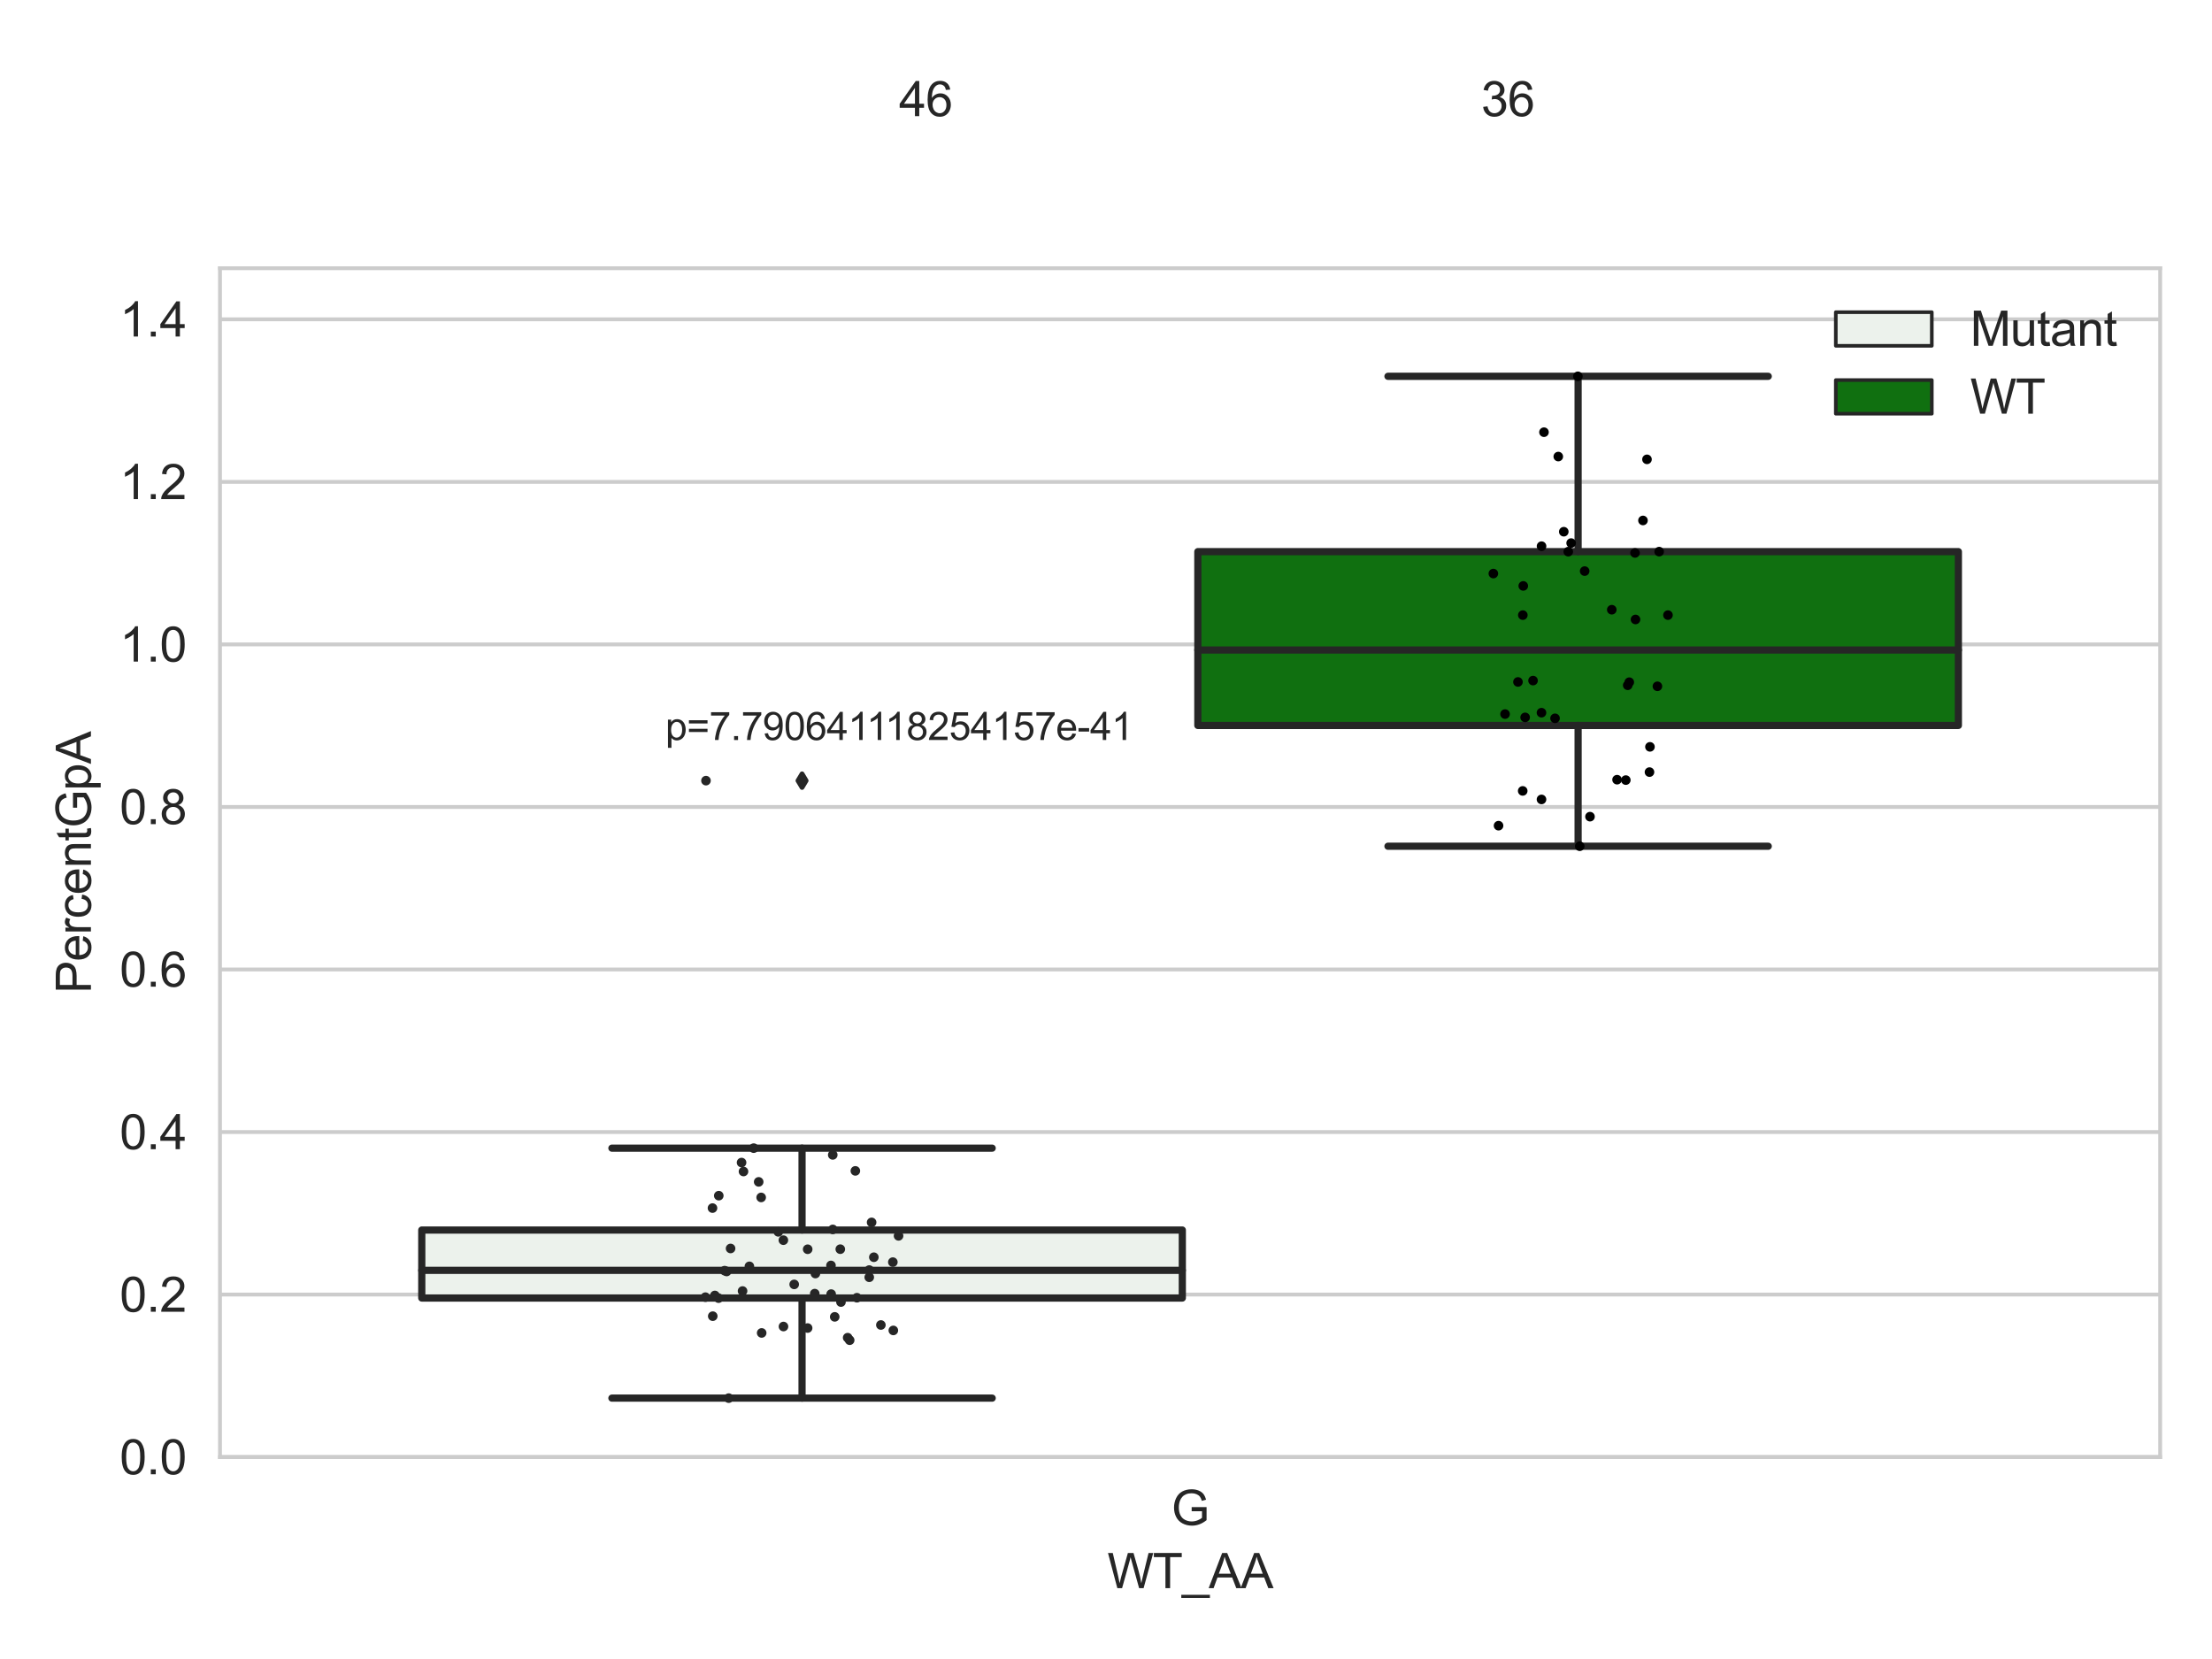 <?xml version="1.0" encoding="utf-8" standalone="no"?>
<!DOCTYPE svg PUBLIC "-//W3C//DTD SVG 1.1//EN"
  "http://www.w3.org/Graphics/SVG/1.1/DTD/svg11.dtd">
<svg xmlns:xlink="http://www.w3.org/1999/xlink" width="460.8pt" height="345.6pt" viewBox="0 0 460.8 345.6" xmlns="http://www.w3.org/2000/svg" version="1.1">
 <defs>
  <style type="text/css">*{stroke-linejoin: round; stroke-linecap: butt}</style>
 </defs>
 <g id="figure_1">
  <g id="patch_1">
   <path d="M 0 345.6 
L 460.8 345.6 
L 460.8 0 
L 0 0 
z
" style="fill: #ffffff"/>
  </g>
  <g id="axes_1">
   <g id="patch_2">
    <path d="M 45.83 303.539 
L 450 303.539 
L 450 55.877 
L 45.83 55.877 
z
" style="fill: #ffffff"/>
   </g>
   <g id="matplotlib.axis_1">
    <g id="xtick_1">
     <g id="text_1">
      <!-- G -->
      <g style="fill: #262626" transform="translate(244.026 317.697)scale(0.1 -0.1)">
       <defs>
        <path id="ArialMT-47" d="M 2638 1797 
L 2638 2334 
L 4578 2338 
L 4578 638 
Q 4131 281 3656 101 
Q 3181 -78 2681 -78 
Q 2006 -78 1454 211 
Q 903 500 622 1047 
Q 341 1594 341 2269 
Q 341 2938 620 3517 
Q 900 4097 1425 4378 
Q 1950 4659 2634 4659 
Q 3131 4659 3532 4498 
Q 3934 4338 4162 4050 
Q 4391 3763 4509 3300 
L 3963 3150 
Q 3859 3500 3706 3700 
Q 3553 3900 3268 4020 
Q 2984 4141 2638 4141 
Q 2222 4141 1919 4014 
Q 1616 3888 1430 3681 
Q 1244 3475 1141 3228 
Q 966 2803 966 2306 
Q 966 1694 1177 1281 
Q 1388 869 1791 669 
Q 2194 469 2647 469 
Q 3041 469 3416 620 
Q 3791 772 3984 944 
L 3984 1797 
L 2638 1797 
z
" transform="scale(0.016)"/>
       </defs>
       <use xlink:href="#ArialMT-47"/>
      </g>
     </g>
    </g>
    <g id="text_2">
     <!-- WT_AA -->
     <g style="fill: #262626" transform="translate(230.691 330.842)scale(0.1 -0.1)">
      <defs>
       <path id="ArialMT-57" d="M 1294 0 
L 78 4581 
L 700 4581 
L 1397 1578 
Q 1509 1106 1591 641 
Q 1766 1375 1797 1488 
L 2669 4581 
L 3400 4581 
L 4056 2263 
Q 4303 1400 4413 641 
Q 4500 1075 4641 1638 
L 5359 4581 
L 5969 4581 
L 4713 0 
L 4128 0 
L 3163 3491 
Q 3041 3928 3019 4028 
Q 2947 3713 2884 3491 
L 1913 0 
L 1294 0 
z
" transform="scale(0.016)"/>
       <path id="ArialMT-54" d="M 1659 0 
L 1659 4041 
L 150 4041 
L 150 4581 
L 3781 4581 
L 3781 4041 
L 2266 4041 
L 2266 0 
L 1659 0 
z
" transform="scale(0.016)"/>
       <path id="ArialMT-5f" d="M -97 -1272 
L -97 -866 
L 3631 -866 
L 3631 -1272 
L -97 -1272 
z
" transform="scale(0.016)"/>
       <path id="ArialMT-41" d="M -9 0 
L 1750 4581 
L 2403 4581 
L 4278 0 
L 3588 0 
L 3053 1388 
L 1138 1388 
L 634 0 
L -9 0 
z
M 1313 1881 
L 2866 1881 
L 2388 3150 
Q 2169 3728 2063 4100 
Q 1975 3659 1816 3225 
L 1313 1881 
z
" transform="scale(0.016)"/>
      </defs>
      <use xlink:href="#ArialMT-57"/>
      <use xlink:href="#ArialMT-54" x="94.385"/>
      <use xlink:href="#ArialMT-5f" x="155.469"/>
      <use xlink:href="#ArialMT-41" x="211.084"/>
      <use xlink:href="#ArialMT-41" x="277.783"/>
     </g>
    </g>
   </g>
   <g id="matplotlib.axis_2">
    <g id="ytick_1">
     <g id="line2d_1">
      <path d="M 45.83 303.539 
L 450 303.539 
" clip-path="url(#pb27a6a6b3e)" style="fill: none; stroke: #cccccc; stroke-width: 0.8; stroke-linecap: round"/>
     </g>
     <g id="text_3">
      <!-- 0.0 -->
      <g style="fill: #262626" transform="translate(24.93 307.118)scale(0.1 -0.1)">
       <defs>
        <path id="ArialMT-30" d="M 266 2259 
Q 266 3072 433 3567 
Q 600 4063 929 4331 
Q 1259 4600 1759 4600 
Q 2128 4600 2406 4451 
Q 2684 4303 2865 4023 
Q 3047 3744 3150 3342 
Q 3253 2941 3253 2259 
Q 3253 1453 3087 958 
Q 2922 463 2592 192 
Q 2263 -78 1759 -78 
Q 1097 -78 719 397 
Q 266 969 266 2259 
z
M 844 2259 
Q 844 1131 1108 757 
Q 1372 384 1759 384 
Q 2147 384 2411 759 
Q 2675 1134 2675 2259 
Q 2675 3391 2411 3762 
Q 2147 4134 1753 4134 
Q 1366 4134 1134 3806 
Q 844 3388 844 2259 
z
" transform="scale(0.016)"/>
        <path id="ArialMT-2e" d="M 581 0 
L 581 641 
L 1222 641 
L 1222 0 
L 581 0 
z
" transform="scale(0.016)"/>
       </defs>
       <use xlink:href="#ArialMT-30"/>
       <use xlink:href="#ArialMT-2e" x="55.615"/>
       <use xlink:href="#ArialMT-30" x="83.398"/>
      </g>
     </g>
    </g>
    <g id="ytick_2">
     <g id="line2d_2">
      <path d="M 45.83 269.68 
L 450 269.68 
" clip-path="url(#pb27a6a6b3e)" style="fill: none; stroke: #cccccc; stroke-width: 0.8; stroke-linecap: round"/>
     </g>
     <g id="text_4">
      <!-- 0.2 -->
      <g style="fill: #262626" transform="translate(24.93 273.259)scale(0.1 -0.1)">
       <defs>
        <path id="ArialMT-32" d="M 3222 541 
L 3222 0 
L 194 0 
Q 188 203 259 391 
Q 375 700 629 1000 
Q 884 1300 1366 1694 
Q 2113 2306 2375 2664 
Q 2638 3022 2638 3341 
Q 2638 3675 2398 3904 
Q 2159 4134 1775 4134 
Q 1369 4134 1125 3890 
Q 881 3647 878 3216 
L 300 3275 
Q 359 3922 746 4261 
Q 1134 4600 1788 4600 
Q 2447 4600 2831 4234 
Q 3216 3869 3216 3328 
Q 3216 3053 3103 2787 
Q 2991 2522 2730 2228 
Q 2469 1934 1863 1422 
Q 1356 997 1212 845 
Q 1069 694 975 541 
L 3222 541 
z
" transform="scale(0.016)"/>
       </defs>
       <use xlink:href="#ArialMT-30"/>
       <use xlink:href="#ArialMT-2e" x="55.615"/>
       <use xlink:href="#ArialMT-32" x="83.398"/>
      </g>
     </g>
    </g>
    <g id="ytick_3">
     <g id="line2d_3">
      <path d="M 45.83 235.821 
L 450 235.821 
" clip-path="url(#pb27a6a6b3e)" style="fill: none; stroke: #cccccc; stroke-width: 0.8; stroke-linecap: round"/>
     </g>
     <g id="text_5">
      <!-- 0.4 -->
      <g style="fill: #262626" transform="translate(24.93 239.399)scale(0.1 -0.1)">
       <defs>
        <path id="ArialMT-34" d="M 2069 0 
L 2069 1097 
L 81 1097 
L 81 1613 
L 2172 4581 
L 2631 4581 
L 2631 1613 
L 3250 1613 
L 3250 1097 
L 2631 1097 
L 2631 0 
L 2069 0 
z
M 2069 1613 
L 2069 3678 
L 634 1613 
L 2069 1613 
z
" transform="scale(0.016)"/>
       </defs>
       <use xlink:href="#ArialMT-30"/>
       <use xlink:href="#ArialMT-2e" x="55.615"/>
       <use xlink:href="#ArialMT-34" x="83.398"/>
      </g>
     </g>
    </g>
    <g id="ytick_4">
     <g id="line2d_4">
      <path d="M 45.83 201.961 
L 450 201.961 
" clip-path="url(#pb27a6a6b3e)" style="fill: none; stroke: #cccccc; stroke-width: 0.8; stroke-linecap: round"/>
     </g>
     <g id="text_6">
      <!-- 0.6 -->
      <g style="fill: #262626" transform="translate(24.93 205.54)scale(0.1 -0.1)">
       <defs>
        <path id="ArialMT-36" d="M 3184 3459 
L 2625 3416 
Q 2550 3747 2413 3897 
Q 2184 4138 1850 4138 
Q 1581 4138 1378 3988 
Q 1113 3794 959 3422 
Q 806 3050 800 2363 
Q 1003 2672 1297 2822 
Q 1591 2972 1913 2972 
Q 2475 2972 2870 2558 
Q 3266 2144 3266 1488 
Q 3266 1056 3080 686 
Q 2894 316 2569 119 
Q 2244 -78 1831 -78 
Q 1128 -78 684 439 
Q 241 956 241 2144 
Q 241 3472 731 4075 
Q 1159 4600 1884 4600 
Q 2425 4600 2770 4297 
Q 3116 3994 3184 3459 
z
M 888 1484 
Q 888 1194 1011 928 
Q 1134 663 1356 523 
Q 1578 384 1822 384 
Q 2178 384 2434 671 
Q 2691 959 2691 1453 
Q 2691 1928 2437 2201 
Q 2184 2475 1800 2475 
Q 1419 2475 1153 2201 
Q 888 1928 888 1484 
z
" transform="scale(0.016)"/>
       </defs>
       <use xlink:href="#ArialMT-30"/>
       <use xlink:href="#ArialMT-2e" x="55.615"/>
       <use xlink:href="#ArialMT-36" x="83.398"/>
      </g>
     </g>
    </g>
    <g id="ytick_5">
     <g id="line2d_5">
      <path d="M 45.83 168.102 
L 450 168.102 
" clip-path="url(#pb27a6a6b3e)" style="fill: none; stroke: #cccccc; stroke-width: 0.8; stroke-linecap: round"/>
     </g>
     <g id="text_7">
      <!-- 0.8 -->
      <g style="fill: #262626" transform="translate(24.93 171.681)scale(0.1 -0.1)">
       <defs>
        <path id="ArialMT-38" d="M 1131 2484 
Q 781 2613 612 2850 
Q 444 3088 444 3419 
Q 444 3919 803 4259 
Q 1163 4600 1759 4600 
Q 2359 4600 2725 4251 
Q 3091 3903 3091 3403 
Q 3091 3084 2923 2848 
Q 2756 2613 2416 2484 
Q 2838 2347 3058 2040 
Q 3278 1734 3278 1309 
Q 3278 722 2862 322 
Q 2447 -78 1769 -78 
Q 1091 -78 675 323 
Q 259 725 259 1325 
Q 259 1772 486 2073 
Q 713 2375 1131 2484 
z
M 1019 3438 
Q 1019 3113 1228 2906 
Q 1438 2700 1772 2700 
Q 2097 2700 2305 2904 
Q 2513 3109 2513 3406 
Q 2513 3716 2298 3927 
Q 2084 4138 1766 4138 
Q 1444 4138 1231 3931 
Q 1019 3725 1019 3438 
z
M 838 1322 
Q 838 1081 952 856 
Q 1066 631 1291 507 
Q 1516 384 1775 384 
Q 2178 384 2440 643 
Q 2703 903 2703 1303 
Q 2703 1709 2433 1975 
Q 2163 2241 1756 2241 
Q 1359 2241 1098 1978 
Q 838 1716 838 1322 
z
" transform="scale(0.016)"/>
       </defs>
       <use xlink:href="#ArialMT-30"/>
       <use xlink:href="#ArialMT-2e" x="55.615"/>
       <use xlink:href="#ArialMT-38" x="83.398"/>
      </g>
     </g>
    </g>
    <g id="ytick_6">
     <g id="line2d_6">
      <path d="M 45.83 134.243 
L 450 134.243 
" clip-path="url(#pb27a6a6b3e)" style="fill: none; stroke: #cccccc; stroke-width: 0.8; stroke-linecap: round"/>
     </g>
     <g id="text_8">
      <!-- 1.0 -->
      <g style="fill: #262626" transform="translate(24.93 137.822)scale(0.1 -0.1)">
       <defs>
        <path id="ArialMT-31" d="M 2384 0 
L 1822 0 
L 1822 3584 
Q 1619 3391 1289 3197 
Q 959 3003 697 2906 
L 697 3450 
Q 1169 3672 1522 3987 
Q 1875 4303 2022 4600 
L 2384 4600 
L 2384 0 
z
" transform="scale(0.016)"/>
       </defs>
       <use xlink:href="#ArialMT-31"/>
       <use xlink:href="#ArialMT-2e" x="55.615"/>
       <use xlink:href="#ArialMT-30" x="83.398"/>
      </g>
     </g>
    </g>
    <g id="ytick_7">
     <g id="line2d_7">
      <path d="M 45.83 100.384 
L 450 100.384 
" clip-path="url(#pb27a6a6b3e)" style="fill: none; stroke: #cccccc; stroke-width: 0.8; stroke-linecap: round"/>
     </g>
     <g id="text_9">
      <!-- 1.2 -->
      <g style="fill: #262626" transform="translate(24.93 103.963)scale(0.1 -0.1)">
       <use xlink:href="#ArialMT-31"/>
       <use xlink:href="#ArialMT-2e" x="55.615"/>
       <use xlink:href="#ArialMT-32" x="83.398"/>
      </g>
     </g>
    </g>
    <g id="ytick_8">
     <g id="line2d_8">
      <path d="M 45.83 66.525 
L 450 66.525 
" clip-path="url(#pb27a6a6b3e)" style="fill: none; stroke: #cccccc; stroke-width: 0.8; stroke-linecap: round"/>
     </g>
     <g id="text_10">
      <!-- 1.4 -->
      <g style="fill: #262626" transform="translate(24.93 70.104)scale(0.1 -0.1)">
       <use xlink:href="#ArialMT-31"/>
       <use xlink:href="#ArialMT-2e" x="55.615"/>
       <use xlink:href="#ArialMT-34" x="83.398"/>
      </g>
     </g>
    </g>
    <g id="text_11">
     <!-- PercentGpA -->
     <g style="fill: #262626" transform="translate(18.942 206.943)rotate(-90)scale(0.1 -0.1)">
      <defs>
       <path id="ArialMT-50" d="M 494 0 
L 494 4581 
L 2222 4581 
Q 2678 4581 2919 4538 
Q 3256 4481 3484 4323 
Q 3713 4166 3852 3881 
Q 3991 3597 3991 3256 
Q 3991 2672 3619 2267 
Q 3247 1863 2275 1863 
L 1100 1863 
L 1100 0 
L 494 0 
z
M 1100 2403 
L 2284 2403 
Q 2872 2403 3119 2622 
Q 3366 2841 3366 3238 
Q 3366 3525 3220 3729 
Q 3075 3934 2838 4000 
Q 2684 4041 2272 4041 
L 1100 4041 
L 1100 2403 
z
" transform="scale(0.016)"/>
       <path id="ArialMT-65" d="M 2694 1069 
L 3275 997 
Q 3138 488 2766 206 
Q 2394 -75 1816 -75 
Q 1088 -75 661 373 
Q 234 822 234 1631 
Q 234 2469 665 2931 
Q 1097 3394 1784 3394 
Q 2450 3394 2872 2941 
Q 3294 2488 3294 1666 
Q 3294 1616 3291 1516 
L 816 1516 
Q 847 969 1125 678 
Q 1403 388 1819 388 
Q 2128 388 2347 550 
Q 2566 713 2694 1069 
z
M 847 1978 
L 2700 1978 
Q 2663 2397 2488 2606 
Q 2219 2931 1791 2931 
Q 1403 2931 1139 2672 
Q 875 2413 847 1978 
z
" transform="scale(0.016)"/>
       <path id="ArialMT-72" d="M 416 0 
L 416 3319 
L 922 3319 
L 922 2816 
Q 1116 3169 1280 3281 
Q 1444 3394 1641 3394 
Q 1925 3394 2219 3213 
L 2025 2691 
Q 1819 2813 1613 2813 
Q 1428 2813 1281 2702 
Q 1134 2591 1072 2394 
Q 978 2094 978 1738 
L 978 0 
L 416 0 
z
" transform="scale(0.016)"/>
       <path id="ArialMT-63" d="M 2588 1216 
L 3141 1144 
Q 3050 572 2676 248 
Q 2303 -75 1759 -75 
Q 1078 -75 664 370 
Q 250 816 250 1647 
Q 250 2184 428 2587 
Q 606 2991 970 3192 
Q 1334 3394 1763 3394 
Q 2303 3394 2647 3120 
Q 2991 2847 3088 2344 
L 2541 2259 
Q 2463 2594 2264 2762 
Q 2066 2931 1784 2931 
Q 1359 2931 1093 2626 
Q 828 2322 828 1663 
Q 828 994 1084 691 
Q 1341 388 1753 388 
Q 2084 388 2306 591 
Q 2528 794 2588 1216 
z
" transform="scale(0.016)"/>
       <path id="ArialMT-6e" d="M 422 0 
L 422 3319 
L 928 3319 
L 928 2847 
Q 1294 3394 1984 3394 
Q 2284 3394 2536 3286 
Q 2788 3178 2913 3003 
Q 3038 2828 3088 2588 
Q 3119 2431 3119 2041 
L 3119 0 
L 2556 0 
L 2556 2019 
Q 2556 2363 2490 2533 
Q 2425 2703 2258 2804 
Q 2091 2906 1866 2906 
Q 1506 2906 1245 2678 
Q 984 2450 984 1813 
L 984 0 
L 422 0 
z
" transform="scale(0.016)"/>
       <path id="ArialMT-74" d="M 1650 503 
L 1731 6 
Q 1494 -44 1306 -44 
Q 1000 -44 831 53 
Q 663 150 594 308 
Q 525 466 525 972 
L 525 2881 
L 113 2881 
L 113 3319 
L 525 3319 
L 525 4141 
L 1084 4478 
L 1084 3319 
L 1650 3319 
L 1650 2881 
L 1084 2881 
L 1084 941 
Q 1084 700 1114 631 
Q 1144 563 1211 522 
Q 1278 481 1403 481 
Q 1497 481 1650 503 
z
" transform="scale(0.016)"/>
       <path id="ArialMT-70" d="M 422 -1272 
L 422 3319 
L 934 3319 
L 934 2888 
Q 1116 3141 1344 3267 
Q 1572 3394 1897 3394 
Q 2322 3394 2647 3175 
Q 2972 2956 3137 2557 
Q 3303 2159 3303 1684 
Q 3303 1175 3120 767 
Q 2938 359 2589 142 
Q 2241 -75 1856 -75 
Q 1575 -75 1351 44 
Q 1128 163 984 344 
L 984 -1272 
L 422 -1272 
z
M 931 1641 
Q 931 1000 1190 694 
Q 1450 388 1819 388 
Q 2194 388 2461 705 
Q 2728 1022 2728 1688 
Q 2728 2322 2467 2637 
Q 2206 2953 1844 2953 
Q 1484 2953 1207 2617 
Q 931 2281 931 1641 
z
" transform="scale(0.016)"/>
      </defs>
      <use xlink:href="#ArialMT-50"/>
      <use xlink:href="#ArialMT-65" x="66.699"/>
      <use xlink:href="#ArialMT-72" x="122.314"/>
      <use xlink:href="#ArialMT-63" x="155.615"/>
      <use xlink:href="#ArialMT-65" x="205.615"/>
      <use xlink:href="#ArialMT-6e" x="261.23"/>
      <use xlink:href="#ArialMT-74" x="316.846"/>
      <use xlink:href="#ArialMT-47" x="344.629"/>
      <use xlink:href="#ArialMT-70" x="422.412"/>
      <use xlink:href="#ArialMT-41" x="478.027"/>
     </g>
    </g>
   </g>
   <g id="patch_3">
    <path d="M 87.864 270.403 
L 246.298 270.403 
L 246.298 256.237 
L 87.864 256.237 
L 87.864 270.403 
z
" clip-path="url(#pb27a6a6b3e)" style="fill: #ecf2ec; stroke: #262626; stroke-width: 1.5; stroke-linejoin: miter"/>
   </g>
   <g id="patch_4">
    <path d="M 249.532 151.125 
L 407.966 151.125 
L 407.966 114.917 
L 249.532 114.917 
L 249.532 151.125 
z
" clip-path="url(#pb27a6a6b3e)" style="fill: #107010; stroke: #262626; stroke-width: 1.5; stroke-linejoin: miter"/>
   </g>
   <g id="patch_5">
    <path d="M 247.915 303.539 
L 247.915 303.539 
L 247.915 303.539 
L 247.915 303.539 
z
" clip-path="url(#pb27a6a6b3e)" style="fill: #ecf2ec; stroke: #262626; stroke-width: 0.75; stroke-linejoin: miter"/>
   </g>
   <g id="patch_6">
    <path d="M 247.915 303.539 
L 247.915 303.539 
L 247.915 303.539 
L 247.915 303.539 
z
" clip-path="url(#pb27a6a6b3e)" style="fill: #107010; stroke: #262626; stroke-width: 0.75; stroke-linejoin: miter"/>
   </g>
   <g id="PathCollection_1"/>
   <g id="PathCollection_2"/>
   <g id="line2d_9">
    <path d="M 167.081 270.403 
L 167.081 291.255 
" clip-path="url(#pb27a6a6b3e)" style="fill: none; stroke: #262626; stroke-width: 1.5; stroke-linecap: round"/>
   </g>
   <g id="line2d_10">
    <path d="M 167.081 256.237 
L 167.081 239.182 
" clip-path="url(#pb27a6a6b3e)" style="fill: none; stroke: #262626; stroke-width: 1.5; stroke-linecap: round"/>
   </g>
   <g id="line2d_11">
    <path d="M 127.472 291.255 
L 206.69 291.255 
" clip-path="url(#pb27a6a6b3e)" style="fill: none; stroke: #262626; stroke-width: 1.5; stroke-linecap: round"/>
   </g>
   <g id="line2d_12">
    <path d="M 127.472 239.182 
L 206.69 239.182 
" clip-path="url(#pb27a6a6b3e)" style="fill: none; stroke: #262626; stroke-width: 1.5; stroke-linecap: round"/>
   </g>
   <g id="line2d_13">
    <defs>
     <path id="m05570b0e30" d="M -0 1.414 
L 0.849 0 
L 0 -1.414 
L -0.849 -0 
z
" style="stroke: #262626; stroke-linejoin: miter"/>
    </defs>
    <g clip-path="url(#pb27a6a6b3e)">
     <use xlink:href="#m05570b0e30" x="167.081" y="162.623" style="fill: #262626; stroke: #262626; stroke-linejoin: miter"/>
    </g>
   </g>
   <g id="line2d_14">
    <path d="M 328.749 151.125 
L 328.749 176.286 
" clip-path="url(#pb27a6a6b3e)" style="fill: none; stroke: #262626; stroke-width: 1.5; stroke-linecap: round"/>
   </g>
   <g id="line2d_15">
    <path d="M 328.749 114.917 
L 328.749 78.391 
" clip-path="url(#pb27a6a6b3e)" style="fill: none; stroke: #262626; stroke-width: 1.5; stroke-linecap: round"/>
   </g>
   <g id="line2d_16">
    <path d="M 289.14 176.286 
L 368.358 176.286 
" clip-path="url(#pb27a6a6b3e)" style="fill: none; stroke: #262626; stroke-width: 1.5; stroke-linecap: round"/>
   </g>
   <g id="line2d_17">
    <path d="M 289.14 78.391 
L 368.358 78.391 
" clip-path="url(#pb27a6a6b3e)" style="fill: none; stroke: #262626; stroke-width: 1.5; stroke-linecap: round"/>
   </g>
   <g id="line2d_18"/>
   <g id="line2d_19">
    <path d="M 87.864 264.638 
L 246.298 264.638 
" clip-path="url(#pb27a6a6b3e)" style="fill: none; stroke: #262626; stroke-width: 1.5; stroke-linecap: round"/>
   </g>
   <g id="line2d_20">
    <path d="M 249.532 135.412 
L 407.966 135.412 
" clip-path="url(#pb27a6a6b3e)" style="fill: none; stroke: #262626; stroke-width: 1.5; stroke-linecap: round"/>
   </g>
   <g id="patch_7">
    <path d="M 45.83 303.539 
L 45.83 55.877 
" style="fill: none; stroke: #cccccc; stroke-width: 0.8; stroke-linejoin: miter; stroke-linecap: square"/>
   </g>
   <g id="patch_8">
    <path d="M 450 303.539 
L 450 55.877 
" style="fill: none; stroke: #cccccc; stroke-width: 0.8; stroke-linejoin: miter; stroke-linecap: square"/>
   </g>
   <g id="patch_9">
    <path d="M 45.83 303.539 
L 450 303.539 
" style="fill: none; stroke: #cccccc; stroke-width: 0.8; stroke-linejoin: miter; stroke-linecap: square"/>
   </g>
   <g id="patch_10">
    <path d="M 45.83 55.877 
L 450 55.877 
" style="fill: none; stroke: #cccccc; stroke-width: 0.8; stroke-linejoin: miter; stroke-linecap: square"/>
   </g>
   <g id="PathCollection_3">
    <defs>
     <path id="C0_0_819ba0e2c4" d="M 0 1 
C 0.265 1 0.52 0.895 0.707 0.707 
C 0.895 0.52 1 0.265 1 -0 
C 1 -0.265 0.895 -0.52 0.707 -0.707 
C 0.52 -0.895 0.265 -1 0 -1 
C -0.265 -1 -0.52 -0.895 -0.707 -0.707 
C -0.895 -0.52 -1 -0.265 -1 0 
C -1 0.265 -0.895 0.52 -0.707 0.707 
C -0.52 0.895 -0.265 1 0 1 
z
"/>
    </defs>
    <g clip-path="url(#pb27a6a6b3e)">
     <use xlink:href="#C0_0_819ba0e2c4" x="175.188" y="271.242" style="fill: #262626"/>
    </g>
    <g clip-path="url(#pb27a6a6b3e)">
     <use xlink:href="#C0_0_819ba0e2c4" x="181.079" y="266.078" style="fill: #262626"/>
    </g>
    <g clip-path="url(#pb27a6a6b3e)">
     <use xlink:href="#C0_0_819ba0e2c4" x="148.481" y="274.182" style="fill: #262626"/>
    </g>
    <g clip-path="url(#pb27a6a6b3e)">
     <use xlink:href="#C0_0_819ba0e2c4" x="185.997" y="262.923" style="fill: #262626"/>
    </g>
    <g clip-path="url(#pb27a6a6b3e)">
     <use xlink:href="#C0_0_819ba0e2c4" x="173.109" y="263.616" style="fill: #262626"/>
    </g>
    <g clip-path="url(#pb27a6a6b3e)">
     <use xlink:href="#C0_0_819ba0e2c4" x="177.002" y="279.19" style="fill: #262626"/>
    </g>
    <g clip-path="url(#pb27a6a6b3e)">
     <use xlink:href="#C0_0_819ba0e2c4" x="154.482" y="242.182" style="fill: #262626"/>
    </g>
    <g clip-path="url(#pb27a6a6b3e)">
     <use xlink:href="#C0_0_819ba0e2c4" x="178.186" y="243.915" style="fill: #262626"/>
    </g>
    <g clip-path="url(#pb27a6a6b3e)">
     <use xlink:href="#C0_0_819ba0e2c4" x="148.92" y="269.868" style="fill: #262626"/>
    </g>
    <g clip-path="url(#pb27a6a6b3e)">
     <use xlink:href="#C0_0_819ba0e2c4" x="173.477" y="240.586" style="fill: #262626"/>
    </g>
    <g clip-path="url(#pb27a6a6b3e)">
     <use xlink:href="#C0_0_819ba0e2c4" x="154.689" y="268.943" style="fill: #262626"/>
    </g>
    <g clip-path="url(#pb27a6a6b3e)">
     <use xlink:href="#C0_0_819ba0e2c4" x="168.24" y="276.654" style="fill: #262626"/>
    </g>
    <g clip-path="url(#pb27a6a6b3e)">
     <use xlink:href="#C0_0_819ba0e2c4" x="181.076" y="264.576" style="fill: #262626"/>
    </g>
    <g clip-path="url(#pb27a6a6b3e)">
     <use xlink:href="#C0_0_819ba0e2c4" x="181.572" y="254.645" style="fill: #262626"/>
    </g>
    <g clip-path="url(#pb27a6a6b3e)">
     <use xlink:href="#C0_0_819ba0e2c4" x="148.426" y="251.666" style="fill: #262626"/>
    </g>
    <g clip-path="url(#pb27a6a6b3e)">
     <use xlink:href="#C0_0_819ba0e2c4" x="173.888" y="274.325" style="fill: #262626"/>
    </g>
    <g clip-path="url(#pb27a6a6b3e)">
     <use xlink:href="#C0_0_819ba0e2c4" x="183.503" y="276.02" style="fill: #262626"/>
    </g>
    <g clip-path="url(#pb27a6a6b3e)">
     <use xlink:href="#C0_0_819ba0e2c4" x="186.097" y="277.152" style="fill: #262626"/>
    </g>
    <g clip-path="url(#pb27a6a6b3e)">
     <use xlink:href="#C0_0_819ba0e2c4" x="178.515" y="270.339" style="fill: #262626"/>
    </g>
    <g clip-path="url(#pb27a6a6b3e)">
     <use xlink:href="#C0_0_819ba0e2c4" x="163.213" y="276.339" style="fill: #262626"/>
    </g>
    <g clip-path="url(#pb27a6a6b3e)">
     <use xlink:href="#C0_0_819ba0e2c4" x="147.068" y="162.623" style="fill: #262626"/>
    </g>
    <g clip-path="url(#pb27a6a6b3e)">
     <use xlink:href="#C0_0_819ba0e2c4" x="175.048" y="260.227" style="fill: #262626"/>
    </g>
    <g clip-path="url(#pb27a6a6b3e)">
     <use xlink:href="#C0_0_819ba0e2c4" x="149.735" y="249.08" style="fill: #262626"/>
    </g>
    <g clip-path="url(#pb27a6a6b3e)">
     <use xlink:href="#C0_0_819ba0e2c4" x="146.952" y="270.223" style="fill: #262626"/>
    </g>
    <g clip-path="url(#pb27a6a6b3e)">
     <use xlink:href="#C0_0_819ba0e2c4" x="158.67" y="277.676" style="fill: #262626"/>
    </g>
    <g clip-path="url(#pb27a6a6b3e)">
     <use xlink:href="#C0_0_819ba0e2c4" x="187.185" y="257.451" style="fill: #262626"/>
    </g>
    <g clip-path="url(#pb27a6a6b3e)">
     <use xlink:href="#C0_0_819ba0e2c4" x="149.689" y="270.424" style="fill: #262626"/>
    </g>
    <g clip-path="url(#pb27a6a6b3e)">
     <use xlink:href="#C0_0_819ba0e2c4" x="150.95" y="264.699" style="fill: #262626"/>
    </g>
    <g clip-path="url(#pb27a6a6b3e)">
     <use xlink:href="#C0_0_819ba0e2c4" x="156.113" y="263.801" style="fill: #262626"/>
    </g>
    <g clip-path="url(#pb27a6a6b3e)">
     <use xlink:href="#C0_0_819ba0e2c4" x="157.011" y="239.182" style="fill: #262626"/>
    </g>
    <g clip-path="url(#pb27a6a6b3e)">
     <use xlink:href="#C0_0_819ba0e2c4" x="151.376" y="264.874" style="fill: #262626"/>
    </g>
    <g clip-path="url(#pb27a6a6b3e)">
     <use xlink:href="#C0_0_819ba0e2c4" x="169.726" y="269.484" style="fill: #262626"/>
    </g>
    <g clip-path="url(#pb27a6a6b3e)">
     <use xlink:href="#C0_0_819ba0e2c4" x="173.485" y="256.111" style="fill: #262626"/>
    </g>
    <g clip-path="url(#pb27a6a6b3e)">
     <use xlink:href="#C0_0_819ba0e2c4" x="158.048" y="246.205" style="fill: #262626"/>
    </g>
    <g clip-path="url(#pb27a6a6b3e)">
     <use xlink:href="#C0_0_819ba0e2c4" x="176.584" y="278.663" style="fill: #262626"/>
    </g>
    <g clip-path="url(#pb27a6a6b3e)">
     <use xlink:href="#C0_0_819ba0e2c4" x="162.136" y="256.615" style="fill: #262626"/>
    </g>
    <g clip-path="url(#pb27a6a6b3e)">
     <use xlink:href="#C0_0_819ba0e2c4" x="158.565" y="249.447" style="fill: #262626"/>
    </g>
    <g clip-path="url(#pb27a6a6b3e)">
     <use xlink:href="#C0_0_819ba0e2c4" x="173.144" y="269.584" style="fill: #262626"/>
    </g>
    <g clip-path="url(#pb27a6a6b3e)">
     <use xlink:href="#C0_0_819ba0e2c4" x="169.866" y="265.302" style="fill: #262626"/>
    </g>
    <g clip-path="url(#pb27a6a6b3e)">
     <use xlink:href="#C0_0_819ba0e2c4" x="165.445" y="267.562" style="fill: #262626"/>
    </g>
    <g clip-path="url(#pb27a6a6b3e)">
     <use xlink:href="#C0_0_819ba0e2c4" x="163.19" y="258.351" style="fill: #262626"/>
    </g>
    <g clip-path="url(#pb27a6a6b3e)">
     <use xlink:href="#C0_0_819ba0e2c4" x="151.802" y="291.255" style="fill: #262626"/>
    </g>
    <g clip-path="url(#pb27a6a6b3e)">
     <use xlink:href="#C0_0_819ba0e2c4" x="182.038" y="261.903" style="fill: #262626"/>
    </g>
    <g clip-path="url(#pb27a6a6b3e)">
     <use xlink:href="#C0_0_819ba0e2c4" x="168.253" y="260.241" style="fill: #262626"/>
    </g>
    <g clip-path="url(#pb27a6a6b3e)">
     <use xlink:href="#C0_0_819ba0e2c4" x="154.885" y="244.047" style="fill: #262626"/>
    </g>
    <g clip-path="url(#pb27a6a6b3e)">
     <use xlink:href="#C0_0_819ba0e2c4" x="152.193" y="260.08" style="fill: #262626"/>
    </g>
   </g>
   <g id="PathCollection_4">
    <defs>
     <path id="C1_0_de66fc17d4" d="M 0 1 
C 0.265 1 0.52 0.895 0.707 0.707 
C 0.895 0.52 1 0.265 1 -0 
C 1 -0.265 0.895 -0.52 0.707 -0.707 
C 0.52 -0.895 0.265 -1 0 -1 
C -0.265 -1 -0.52 -0.895 -0.707 -0.707 
C -0.895 -0.52 -1 -0.265 -1 0 
C -1 0.265 -0.895 0.52 -0.707 0.707 
C -0.52 0.895 -0.265 1 0 1 
z
"/>
    </defs>
    <g clip-path="url(#pb27a6a6b3e)">
     <use xlink:href="#C1_0_de66fc17d4" x="345.269" y="142.969"/>
    </g>
    <g clip-path="url(#pb27a6a6b3e)">
     <use xlink:href="#C1_0_de66fc17d4" x="340.707" y="129.047"/>
    </g>
    <g clip-path="url(#pb27a6a6b3e)">
     <use xlink:href="#C1_0_de66fc17d4" x="328.702" y="78.391"/>
    </g>
    <g clip-path="url(#pb27a6a6b3e)">
     <use xlink:href="#C1_0_de66fc17d4" x="335.762" y="127.016"/>
    </g>
    <g clip-path="url(#pb27a6a6b3e)">
     <use xlink:href="#C1_0_de66fc17d4" x="312.175" y="172.002"/>
    </g>
    <g clip-path="url(#pb27a6a6b3e)">
     <use xlink:href="#C1_0_de66fc17d4" x="317.324" y="122.057"/>
    </g>
    <g clip-path="url(#pb27a6a6b3e)">
     <use xlink:href="#C1_0_de66fc17d4" x="331.225" y="170.125"/>
    </g>
    <g clip-path="url(#pb27a6a6b3e)">
     <use xlink:href="#C1_0_de66fc17d4" x="339.408" y="142.115"/>
    </g>
    <g clip-path="url(#pb27a6a6b3e)">
     <use xlink:href="#C1_0_de66fc17d4" x="345.63" y="114.912"/>
    </g>
    <g clip-path="url(#pb27a6a6b3e)">
     <use xlink:href="#C1_0_de66fc17d4" x="321.122" y="166.536"/>
    </g>
    <g clip-path="url(#pb27a6a6b3e)">
     <use xlink:href="#C1_0_de66fc17d4" x="330.113" y="118.97"/>
    </g>
    <g clip-path="url(#pb27a6a6b3e)">
     <use xlink:href="#C1_0_de66fc17d4" x="336.865" y="162.423"/>
    </g>
    <g clip-path="url(#pb27a6a6b3e)">
     <use xlink:href="#C1_0_de66fc17d4" x="342.261" y="108.422"/>
    </g>
    <g clip-path="url(#pb27a6a6b3e)">
     <use xlink:href="#C1_0_de66fc17d4" x="311.094" y="119.484"/>
    </g>
    <g clip-path="url(#pb27a6a6b3e)">
     <use xlink:href="#C1_0_de66fc17d4" x="317.232" y="128.139"/>
    </g>
    <g clip-path="url(#pb27a6a6b3e)">
     <use xlink:href="#C1_0_de66fc17d4" x="329.083" y="176.286"/>
    </g>
    <g clip-path="url(#pb27a6a6b3e)">
     <use xlink:href="#C1_0_de66fc17d4" x="313.531" y="148.754"/>
    </g>
    <g clip-path="url(#pb27a6a6b3e)">
     <use xlink:href="#C1_0_de66fc17d4" x="338.688" y="162.507"/>
    </g>
    <g clip-path="url(#pb27a6a6b3e)">
     <use xlink:href="#C1_0_de66fc17d4" x="343.618" y="160.842"/>
    </g>
    <g clip-path="url(#pb27a6a6b3e)">
     <use xlink:href="#C1_0_de66fc17d4" x="316.222" y="142.063"/>
    </g>
    <g clip-path="url(#pb27a6a6b3e)">
     <use xlink:href="#C1_0_de66fc17d4" x="317.716" y="149.444"/>
    </g>
    <g clip-path="url(#pb27a6a6b3e)">
     <use xlink:href="#C1_0_de66fc17d4" x="319.361" y="141.778"/>
    </g>
    <g clip-path="url(#pb27a6a6b3e)">
     <use xlink:href="#C1_0_de66fc17d4" x="347.468" y="128.138"/>
    </g>
    <g clip-path="url(#pb27a6a6b3e)">
     <use xlink:href="#C1_0_de66fc17d4" x="324.619" y="95.109"/>
    </g>
    <g clip-path="url(#pb27a6a6b3e)">
     <use xlink:href="#C1_0_de66fc17d4" x="340.604" y="115.185"/>
    </g>
    <g clip-path="url(#pb27a6a6b3e)">
     <use xlink:href="#C1_0_de66fc17d4" x="321.121" y="148.466"/>
    </g>
    <g clip-path="url(#pb27a6a6b3e)">
     <use xlink:href="#C1_0_de66fc17d4" x="326.699" y="114.919"/>
    </g>
    <g clip-path="url(#pb27a6a6b3e)">
     <use xlink:href="#C1_0_de66fc17d4" x="343.716" y="155.582"/>
    </g>
    <g clip-path="url(#pb27a6a6b3e)">
     <use xlink:href="#C1_0_de66fc17d4" x="343.098" y="95.69"/>
    </g>
    <g clip-path="url(#pb27a6a6b3e)">
     <use xlink:href="#C1_0_de66fc17d4" x="321.64" y="90.034"/>
    </g>
    <g clip-path="url(#pb27a6a6b3e)">
     <use xlink:href="#C1_0_de66fc17d4" x="325.766" y="110.765"/>
    </g>
    <g clip-path="url(#pb27a6a6b3e)">
     <use xlink:href="#C1_0_de66fc17d4" x="339.085" y="142.754"/>
    </g>
    <g clip-path="url(#pb27a6a6b3e)">
     <use xlink:href="#C1_0_de66fc17d4" x="323.944" y="149.639"/>
    </g>
    <g clip-path="url(#pb27a6a6b3e)">
     <use xlink:href="#C1_0_de66fc17d4" x="317.208" y="164.76"/>
    </g>
    <g clip-path="url(#pb27a6a6b3e)">
     <use xlink:href="#C1_0_de66fc17d4" x="321.133" y="113.779"/>
    </g>
    <g clip-path="url(#pb27a6a6b3e)">
     <use xlink:href="#C1_0_de66fc17d4" x="327.298" y="113.133"/>
    </g>
   </g>
   <g id="text_12">
    <!-- 46 -->
    <g style="fill: #262626" transform="translate(187.29 24.201)scale(0.1 -0.1)">
     <use xlink:href="#ArialMT-34"/>
     <use xlink:href="#ArialMT-36" x="55.615"/>
    </g>
   </g>
   <g id="text_13">
    <!-- p=7.790641118254157e-41 -->
    <g style="fill: #262626" transform="translate(138.613 154.158)scale(0.08 -0.08)">
     <defs>
      <path id="ArialMT-3d" d="M 3381 2694 
L 356 2694 
L 356 3219 
L 3381 3219 
L 3381 2694 
z
M 3381 1303 
L 356 1303 
L 356 1828 
L 3381 1828 
L 3381 1303 
z
" transform="scale(0.016)"/>
      <path id="ArialMT-37" d="M 303 3981 
L 303 4522 
L 3269 4522 
L 3269 4084 
Q 2831 3619 2401 2847 
Q 1972 2075 1738 1259 
Q 1569 684 1522 0 
L 944 0 
Q 953 541 1156 1306 
Q 1359 2072 1739 2783 
Q 2119 3494 2547 3981 
L 303 3981 
z
" transform="scale(0.016)"/>
      <path id="ArialMT-39" d="M 350 1059 
L 891 1109 
Q 959 728 1153 556 
Q 1347 384 1650 384 
Q 1909 384 2104 503 
Q 2300 622 2425 820 
Q 2550 1019 2634 1356 
Q 2719 1694 2719 2044 
Q 2719 2081 2716 2156 
Q 2547 1888 2255 1720 
Q 1963 1553 1622 1553 
Q 1053 1553 659 1965 
Q 266 2378 266 3053 
Q 266 3750 677 4175 
Q 1088 4600 1706 4600 
Q 2153 4600 2523 4359 
Q 2894 4119 3086 3673 
Q 3278 3228 3278 2384 
Q 3278 1506 3087 986 
Q 2897 466 2520 194 
Q 2144 -78 1638 -78 
Q 1100 -78 759 220 
Q 419 519 350 1059 
z
M 2653 3081 
Q 2653 3566 2395 3850 
Q 2138 4134 1775 4134 
Q 1400 4134 1122 3828 
Q 844 3522 844 3034 
Q 844 2597 1108 2323 
Q 1372 2050 1759 2050 
Q 2150 2050 2401 2323 
Q 2653 2597 2653 3081 
z
" transform="scale(0.016)"/>
      <path id="ArialMT-35" d="M 266 1200 
L 856 1250 
Q 922 819 1161 601 
Q 1400 384 1738 384 
Q 2144 384 2425 690 
Q 2706 997 2706 1503 
Q 2706 1984 2436 2262 
Q 2166 2541 1728 2541 
Q 1456 2541 1237 2417 
Q 1019 2294 894 2097 
L 366 2166 
L 809 4519 
L 3088 4519 
L 3088 3981 
L 1259 3981 
L 1013 2750 
Q 1425 3038 1878 3038 
Q 2478 3038 2890 2622 
Q 3303 2206 3303 1553 
Q 3303 931 2941 478 
Q 2500 -78 1738 -78 
Q 1113 -78 717 272 
Q 322 622 266 1200 
z
" transform="scale(0.016)"/>
      <path id="ArialMT-2d" d="M 203 1375 
L 203 1941 
L 1931 1941 
L 1931 1375 
L 203 1375 
z
" transform="scale(0.016)"/>
     </defs>
     <use xlink:href="#ArialMT-70"/>
     <use xlink:href="#ArialMT-3d" x="55.615"/>
     <use xlink:href="#ArialMT-37" x="114.014"/>
     <use xlink:href="#ArialMT-2e" x="169.629"/>
     <use xlink:href="#ArialMT-37" x="197.412"/>
     <use xlink:href="#ArialMT-39" x="253.027"/>
     <use xlink:href="#ArialMT-30" x="308.643"/>
     <use xlink:href="#ArialMT-36" x="364.258"/>
     <use xlink:href="#ArialMT-34" x="419.873"/>
     <use xlink:href="#ArialMT-31" x="475.488"/>
     <use xlink:href="#ArialMT-31" x="523.729"/>
     <use xlink:href="#ArialMT-31" x="571.969"/>
     <use xlink:href="#ArialMT-38" x="627.584"/>
     <use xlink:href="#ArialMT-32" x="683.199"/>
     <use xlink:href="#ArialMT-35" x="738.814"/>
     <use xlink:href="#ArialMT-34" x="794.43"/>
     <use xlink:href="#ArialMT-31" x="850.045"/>
     <use xlink:href="#ArialMT-35" x="905.66"/>
     <use xlink:href="#ArialMT-37" x="961.275"/>
     <use xlink:href="#ArialMT-65" x="1016.891"/>
     <use xlink:href="#ArialMT-2d" x="1072.506"/>
     <use xlink:href="#ArialMT-34" x="1105.807"/>
     <use xlink:href="#ArialMT-31" x="1161.422"/>
    </g>
   </g>
   <g id="text_14">
    <!-- 36 -->
    <g style="fill: #262626" transform="translate(308.541 24.201)scale(0.1 -0.1)">
     <defs>
      <path id="ArialMT-33" d="M 269 1209 
L 831 1284 
Q 928 806 1161 595 
Q 1394 384 1728 384 
Q 2125 384 2398 659 
Q 2672 934 2672 1341 
Q 2672 1728 2419 1979 
Q 2166 2231 1775 2231 
Q 1616 2231 1378 2169 
L 1441 2663 
Q 1497 2656 1531 2656 
Q 1891 2656 2178 2843 
Q 2466 3031 2466 3422 
Q 2466 3731 2256 3934 
Q 2047 4138 1716 4138 
Q 1388 4138 1169 3931 
Q 950 3725 888 3313 
L 325 3413 
Q 428 3978 793 4289 
Q 1159 4600 1703 4600 
Q 2078 4600 2393 4439 
Q 2709 4278 2876 4000 
Q 3044 3722 3044 3409 
Q 3044 3113 2884 2869 
Q 2725 2625 2413 2481 
Q 2819 2388 3044 2092 
Q 3269 1797 3269 1353 
Q 3269 753 2831 336 
Q 2394 -81 1725 -81 
Q 1122 -81 723 278 
Q 325 638 269 1209 
z
" transform="scale(0.016)"/>
     </defs>
     <use xlink:href="#ArialMT-33"/>
     <use xlink:href="#ArialMT-36" x="55.615"/>
    </g>
   </g>
   <g id="legend_1">
    <g id="patch_11">
     <path d="M 382.431 72.035 
L 402.431 72.035 
L 402.431 65.035 
L 382.431 65.035 
z
" style="fill: #ecf2ec; stroke: #262626; stroke-width: 0.75; stroke-linejoin: miter"/>
    </g>
    <g id="text_15">
     <!-- Mutant -->
     <g style="fill: #262626" transform="translate(410.431 72.035)scale(0.1 -0.1)">
      <defs>
       <path id="ArialMT-4d" d="M 475 0 
L 475 4581 
L 1388 4581 
L 2472 1338 
Q 2622 884 2691 659 
Q 2769 909 2934 1394 
L 4031 4581 
L 4847 4581 
L 4847 0 
L 4263 0 
L 4263 3834 
L 2931 0 
L 2384 0 
L 1059 3900 
L 1059 0 
L 475 0 
z
" transform="scale(0.016)"/>
       <path id="ArialMT-75" d="M 2597 0 
L 2597 488 
Q 2209 -75 1544 -75 
Q 1250 -75 995 37 
Q 741 150 617 320 
Q 494 491 444 738 
Q 409 903 409 1263 
L 409 3319 
L 972 3319 
L 972 1478 
Q 972 1038 1006 884 
Q 1059 663 1231 536 
Q 1403 409 1656 409 
Q 1909 409 2131 539 
Q 2353 669 2445 892 
Q 2538 1116 2538 1541 
L 2538 3319 
L 3100 3319 
L 3100 0 
L 2597 0 
z
" transform="scale(0.016)"/>
       <path id="ArialMT-61" d="M 2588 409 
Q 2275 144 1986 34 
Q 1697 -75 1366 -75 
Q 819 -75 525 192 
Q 231 459 231 875 
Q 231 1119 342 1320 
Q 453 1522 633 1644 
Q 813 1766 1038 1828 
Q 1203 1872 1538 1913 
Q 2219 1994 2541 2106 
Q 2544 2222 2544 2253 
Q 2544 2597 2384 2738 
Q 2169 2928 1744 2928 
Q 1347 2928 1158 2789 
Q 969 2650 878 2297 
L 328 2372 
Q 403 2725 575 2942 
Q 747 3159 1072 3276 
Q 1397 3394 1825 3394 
Q 2250 3394 2515 3294 
Q 2781 3194 2906 3042 
Q 3031 2891 3081 2659 
Q 3109 2516 3109 2141 
L 3109 1391 
Q 3109 606 3145 398 
Q 3181 191 3288 0 
L 2700 0 
Q 2613 175 2588 409 
z
M 2541 1666 
Q 2234 1541 1622 1453 
Q 1275 1403 1131 1340 
Q 988 1278 909 1158 
Q 831 1038 831 891 
Q 831 666 1001 516 
Q 1172 366 1500 366 
Q 1825 366 2078 508 
Q 2331 650 2450 897 
Q 2541 1088 2541 1459 
L 2541 1666 
z
" transform="scale(0.016)"/>
      </defs>
      <use xlink:href="#ArialMT-4d"/>
      <use xlink:href="#ArialMT-75" x="83.301"/>
      <use xlink:href="#ArialMT-74" x="138.916"/>
      <use xlink:href="#ArialMT-61" x="166.699"/>
      <use xlink:href="#ArialMT-6e" x="222.314"/>
      <use xlink:href="#ArialMT-74" x="277.93"/>
     </g>
    </g>
    <g id="patch_12">
     <path d="M 382.431 86.18 
L 402.431 86.18 
L 402.431 79.18 
L 382.431 79.18 
z
" style="fill: #107010; stroke: #262626; stroke-width: 0.75; stroke-linejoin: miter"/>
    </g>
    <g id="text_16">
     <!-- WT -->
     <g style="fill: #262626" transform="translate(410.431 86.18)scale(0.1 -0.1)">
      <use xlink:href="#ArialMT-57"/>
      <use xlink:href="#ArialMT-54" x="94.385"/>
     </g>
    </g>
   </g>
  </g>
 </g>
 <defs>
  <clipPath id="pb27a6a6b3e">
   <rect x="45.83" y="55.877" width="404.17" height="247.662"/>
  </clipPath>
 </defs>
</svg>
